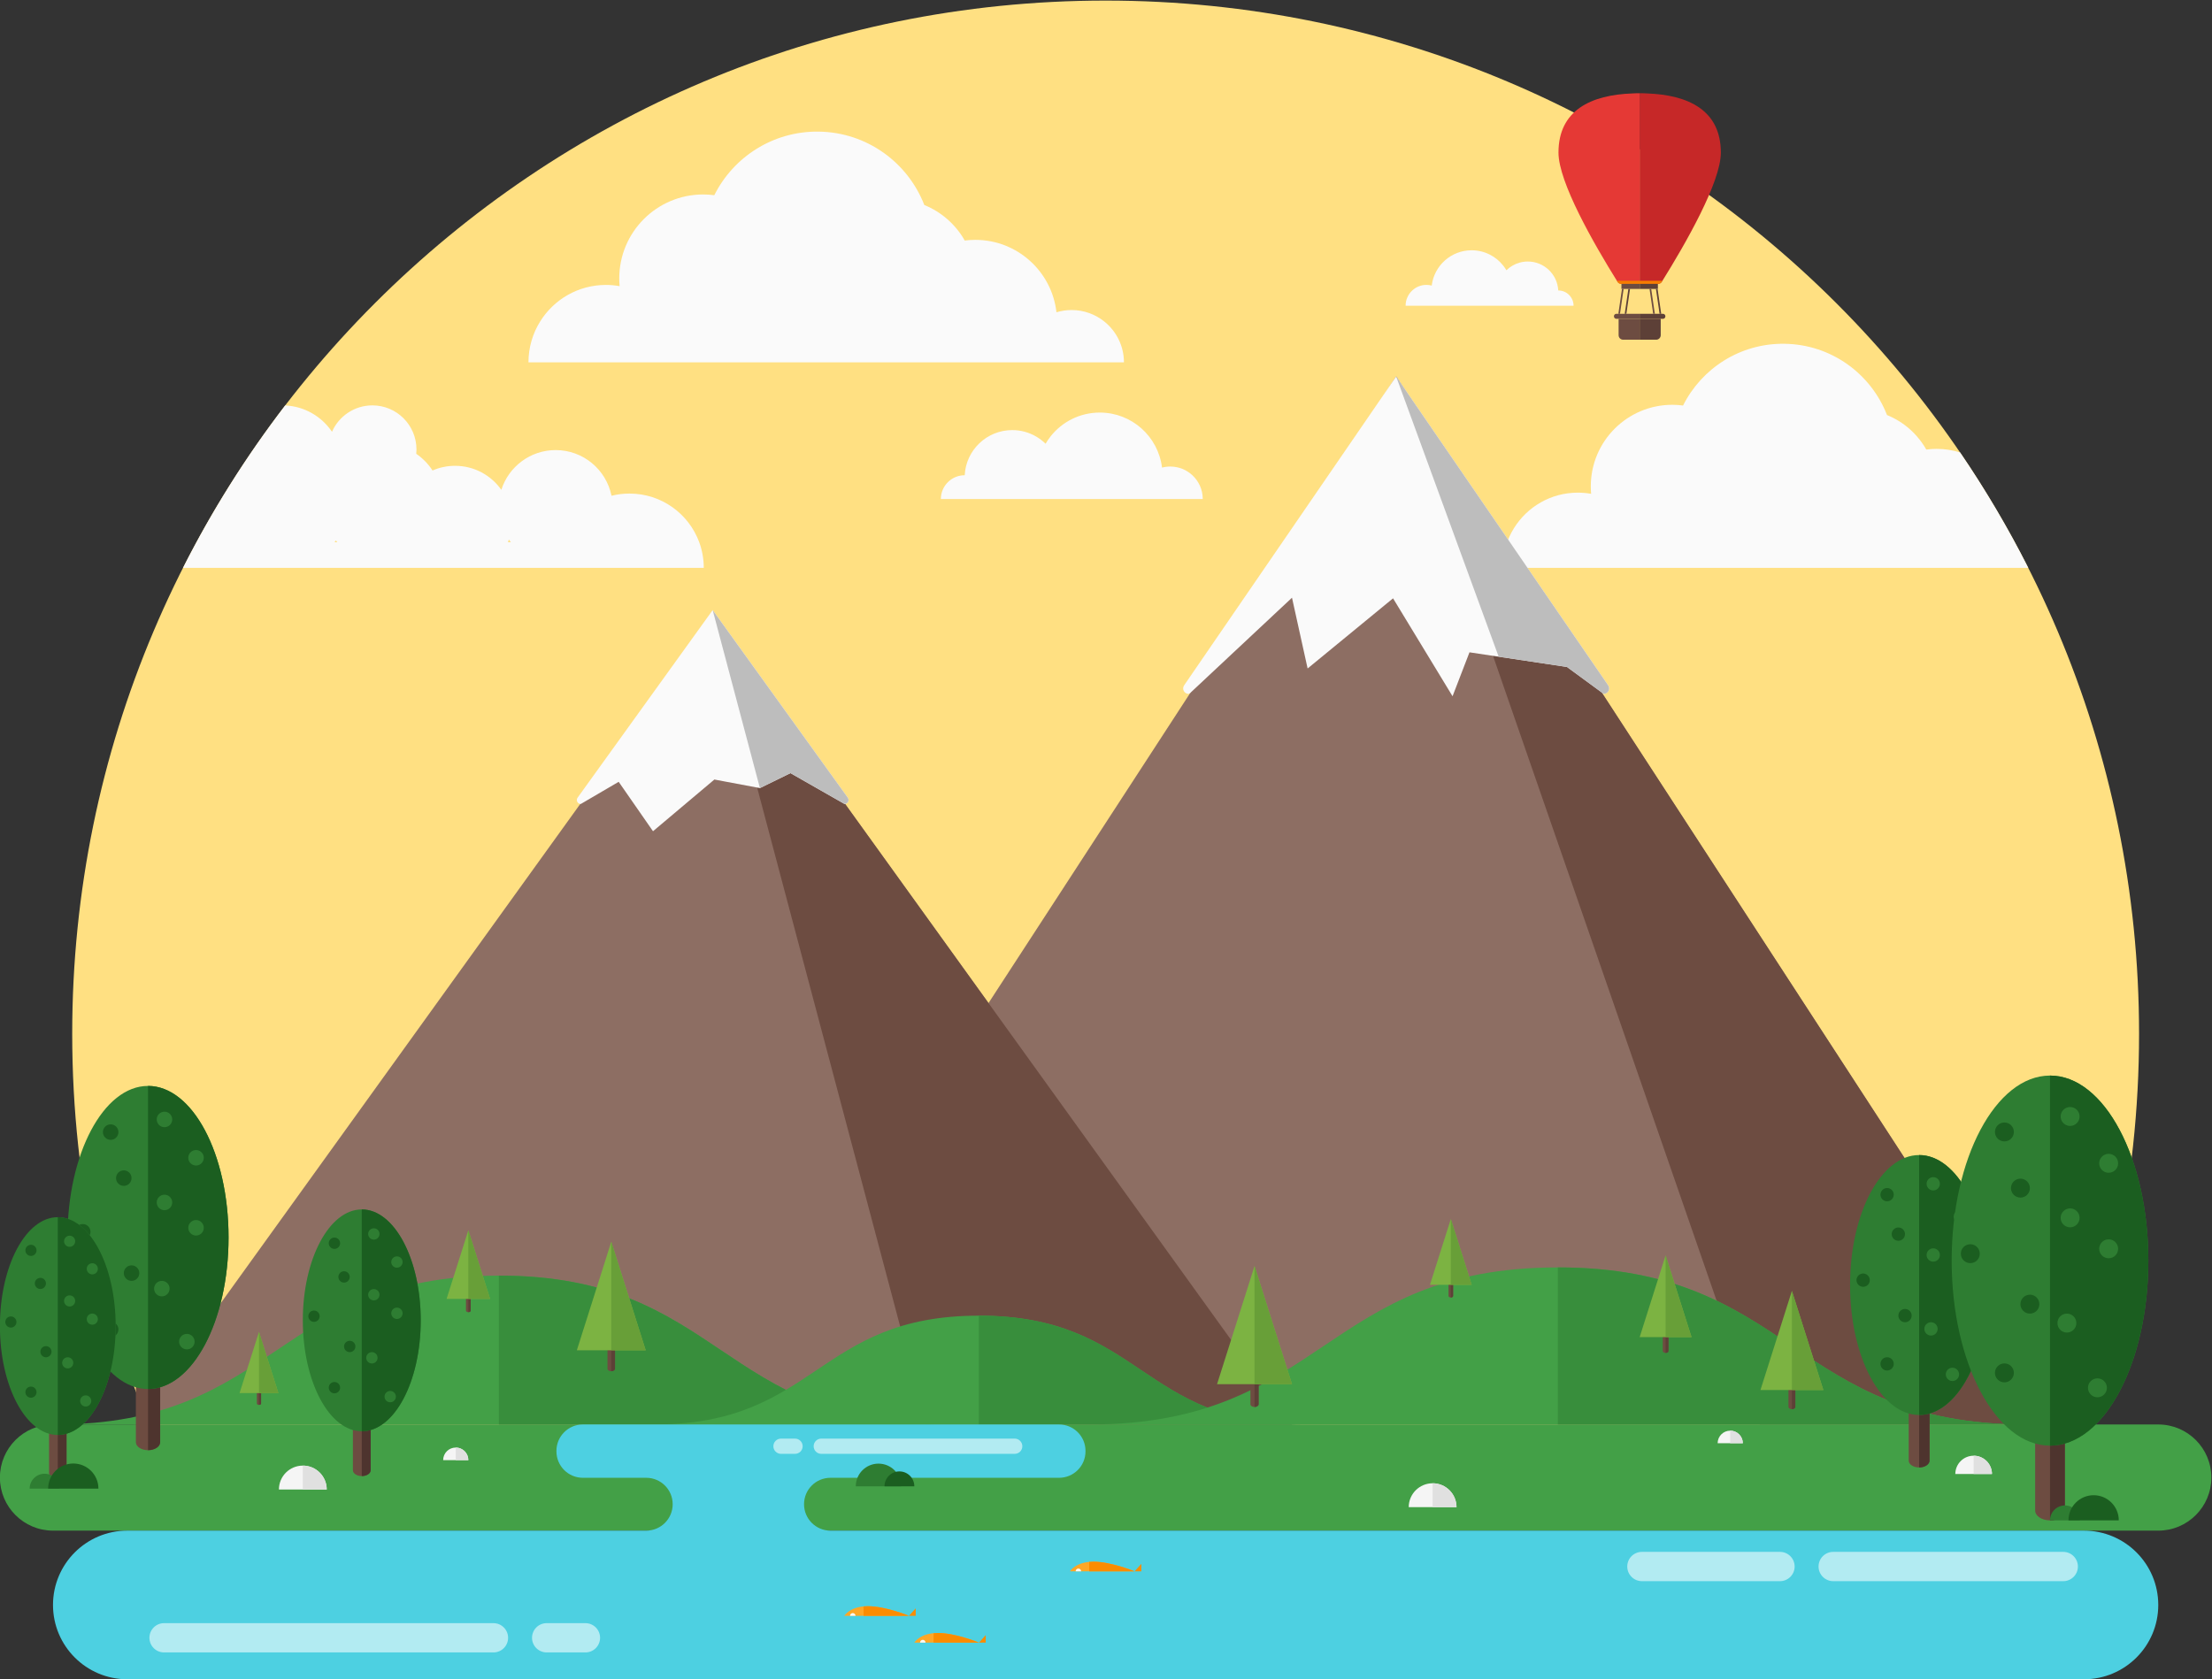 <?xml version="1.0" encoding="UTF-8" standalone="no"?>
<!-- Created with Inkscape (http://www.inkscape.org/) -->

<svg
   xmlns:dc="http://purl.org/dc/elements/1.1/"
   xmlns:cc="http://creativecommons.org/ns#"
   xmlns:rdf="http://www.w3.org/1999/02/22-rdf-syntax-ns#"
   xmlns:svg="http://www.w3.org/2000/svg"
   xmlns="http://www.w3.org/2000/svg"
   xmlns:sodipodi="http://sodipodi.sourceforge.net/DTD/sodipodi-0.dtd"
   xmlns:inkscape="http://www.inkscape.org/namespaces/inkscape"
   version="1.1"
   id="svg2"
   xml:space="preserve"
   width="805.333"
   height="611.451"
   viewBox="0 0 805.333 611.451"
   sodipodi:docname="elbrus.svg"
   inkscape:version="0.92.4 (f8dce91, 2019-08-02)"><rect x="0" y="0" width="805.333" height="611.451" fill="#333333" stroke="none"/><defs
     id="defs6"><clipPath
       clipPathUnits="userSpaceOnUse"
       id="clipPath20"><path
         d="M 0,800 H 800 V 0 H 0 Z"
         id="path18"
         inkscape:connector-curvature="0" /></clipPath><clipPath
       clipPathUnits="userSpaceOnUse"
       id="clipPath152"><path
         d="M 0,800 H 800 V 0 H 0 Z"
         id="path150"
         inkscape:connector-curvature="0" /></clipPath></defs><sodipodi:namedview
     pagecolor="#ffffff"
     bordercolor="#666666"
     borderopacity="1"
     objecttolerance="10"
     gridtolerance="10"
     guidetolerance="10"
     inkscape:pageopacity="0"
     inkscape:pageshadow="2"
     inkscape:window-width="1366"
     inkscape:window-height="712"
     id="namedview4"
     showgrid="false"
     fit-margin-top="0"
     fit-margin-left="0"
     fit-margin-right="0"
     fit-margin-bottom="0"
     inkscape:zoom="0.15644736"
     inkscape:cx="-346.23293"
     inkscape:cy="-35.225947"
     inkscape:window-x="0"
     inkscape:window-y="28"
     inkscape:window-maximized="1"
     inkscape:current-layer="g10" /><g
     id="g10"
     inkscape:groupmode="layer"
     inkscape:label="20928-NT0K62"
     transform="matrix(1.333,0,0,-1.333,-129.333,839.059)"><g
       id="g146"><g
         id="g148"
         clip-path="url(#clipPath152)"><g
           id="g154"
           transform="translate(656.391,231.039)"><path
             d="m 0,0 c 15.972,35.386 24.864,74.654 24.864,116 0,155.885 -126.37,282.255 -282.255,282.255 -155.885,0 -282.255,-126.37 -282.255,-282.255 0,-41.346 8.891,-80.614 24.864,-116 z"
             style="fill:#ffe082;fill-opacity:1;fill-rule:nonzero;stroke:none"
             id="path156"
             inkscape:connector-curvature="0" /></g><g
           id="g158"
           transform="translate(650.99,474.329)"><path
             d="m 0,0 h -143.56 c 0,3.97 1.13,7.69 3.09,10.83 3.62,5.83 10.07,9.71 17.44,9.71 1.24,0 2.46,-0.11 3.64,-0.32 -0.06,0.67 -0.09,1.36 -0.09,2.05 0,12.3 9.97,22.27 22.27,22.27 0.99,0 1.97,-0.07 2.93,-0.2 5.06,10.13 15.59,17.03 27.67,16.87 12.81,-0.16 23.67,-8.21 28.03,-19.47 4.55,-1.84 8.33,-5.19 10.73,-9.43 0.91,0.13 1.85,0.19 2.8,0.19 2.24,0 4.41,-0.34 6.44,-0.98 C -11.75,21.46 -5.53,10.93 0,0"
             style="fill:#fafafa;fill-opacity:1;fill-rule:nonzero;stroke:none"
             id="path160"
             inkscape:connector-curvature="0" /></g><g
           id="g162"
           transform="translate(480.928,545.934)"><path
             d="m 0,0 c 0,1.645 0.699,3.129 1.818,4.168 1.016,0.946 2.375,1.523 3.872,1.523 0.497,0 0.982,-0.065 1.443,-0.186 0.661,5.434 5.287,9.643 10.901,9.643 3.507,0 6.629,-1.641 8.64,-4.2 0.313,-0.399 0.597,-0.822 0.854,-1.263 0.496,0.487 1.051,0.913 1.656,1.263 1.231,0.719 2.658,1.129 4.184,1.129 4.459,0 8.104,-3.504 8.325,-7.909 h 0.01 c 2.302,0 4.168,-1.866 4.168,-4.168 z"
             style="fill:#fafafa;fill-opacity:1;fill-rule:nonzero;stroke:none"
             id="path164"
             inkscape:connector-curvature="0" /></g><g
           id="g166"
           transform="translate(425.523,493.127)"><path
             d="m 0,0 c 0,2.565 -1.09,4.879 -2.834,6.499 -1.585,1.475 -3.705,2.374 -6.039,2.374 -0.775,0 -1.53,-0.1 -2.25,-0.29 -1.03,8.474 -8.243,15.037 -16.997,15.037 -5.469,0 -10.338,-2.559 -13.472,-6.548 -0.488,-0.623 -0.932,-1.283 -1.332,-1.97 -0.773,0.759 -1.639,1.423 -2.582,1.97 -1.92,1.12 -4.144,1.759 -6.524,1.759 -6.954,0 -12.638,-5.463 -12.983,-12.332 h -0.015 c -3.589,0 -6.498,-2.91 -6.498,-6.499 z"
             style="fill:#fafafa;fill-opacity:1;fill-rule:nonzero;stroke:none"
             id="path168"
             inkscape:connector-curvature="0" /></g><g
           id="g170"
           transform="translate(235.75,481.329)"><path
             d="M 0,0 C 0.1,0.24 0.18,0.48 0.26,0.73 0.43,0.48 0.61,0.24 0.8,0 Z m -47.37,0 c 0.13,0.15 0.26,0.31 0.39,0.47 0.12,-0.16 0.25,-0.32 0.38,-0.47 z M 52.25,0 C 49.4,7.76 41.95,13.29 33.2,13.29 c -1.69,0 -3.34,-0.2 -4.91,-0.6 -1.43,7.12 -7.72,12.48 -15.25,12.48 -6.96,0 -12.85,-4.57 -14.84,-10.86 -1.39,1.98 -3.25,3.62 -5.4,4.77 -2.16,1.14 -4.62,1.79 -7.23,1.79 -2.19,0 -4.27,-0.45 -6.16,-1.28 -1.17,1.8 -2.68,3.35 -4.45,4.56 0.04,0.39 0.06,0.79 0.06,1.19 0,6.65 -5.39,12.04 -12.04,12.04 -4.93,0 -9.17,-2.97 -11.03,-7.21 -2.8,4.15 -7.46,6.95 -12.79,7.19 C -71.45,23.53 -80.81,8.68 -88.74,-7 H 53.49 c 0,2.46 -0.44,4.82 -1.24,7"
             style="fill:#fafafa;fill-opacity:1;fill-rule:nonzero;stroke:none"
             id="path172"
             inkscape:connector-curvature="0" /></g><g
           id="g174"
           transform="translate(241.361,530.461)"><path
             d="m 0,0 c 0,4.093 1.167,7.92 3.184,11.156 3.724,5.998 10.374,9.997 17.96,9.997 1.278,0 2.531,-0.112 3.75,-0.335 0.001,0 0.001,0 0.002,-0.001 -0.064,0.698 -0.101,1.403 -0.101,2.117 0,12.666 10.268,22.934 22.934,22.934 1.026,0 2.034,-0.075 3.024,-0.205 5.211,10.431 16.052,17.533 28.493,17.374 13.193,-0.168 24.374,-8.457 28.867,-20.049 4.686,-1.902 8.577,-5.349 11.045,-9.71 v 0 c 0.944,0.128 1.905,0.188 2.883,0.188 11.465,0 20.912,-8.649 22.165,-19.779 1.305,0.395 2.695,0.609 4.136,0.609 3.381,0 6.479,-1.175 8.933,-3.14 3.27,-2.618 5.364,-6.642 5.364,-11.156 z"
             style="fill:#fafafa;fill-opacity:1;fill-rule:nonzero;stroke:none"
             id="path176"
             inkscape:connector-curvature="0" /></g><g
           id="g178"
           transform="translate(546.793,603.93)"><path
             d="M 0,0 C -0.648,0.05 -1.296,0.05 -1.944,0.05 V -52.031 H 3.04 c 0.449,0 0.847,0.199 1.072,0.573 6.578,10.541 16.122,27.262 16.122,35.286 C 20.234,-4.585 11.363,-0.399 0,0"
             style="fill:#c62828;fill-opacity:1;fill-rule:nonzero;stroke:none"
             id="path180"
             inkscape:connector-curvature="0" /></g><g
           id="g182"
           transform="translate(542.917,603.93)"><path
             d="M 0,0 C 0.648,0.05 1.296,0.05 1.944,0.05 V -52.031 H -3.04 c -0.449,0 -0.847,0.199 -1.072,0.573 -6.578,10.541 -16.122,27.262 -16.122,35.286 0,11.587 8.871,15.773 20.234,16.172"
             style="fill:#e53935;fill-opacity:1;fill-rule:nonzero;stroke:none"
             id="path184"
             inkscape:connector-curvature="0" /></g><g
           id="g186"
           transform="translate(539.871,551.887)"><path
             d="m 0,0 h 9.957 c 0.438,0 0.843,0.223 1.074,0.594 0.056,0.09 0.114,0.183 0.17,0.273 H -1.244 C -1.187,0.777 -1.13,0.684 -1.074,0.594 -0.843,0.223 -0.437,0 0,0"
             style="fill:#f57c00;fill-opacity:1;fill-rule:nonzero;stroke:none"
             id="path188"
             inkscape:connector-curvature="0" /></g><path
           d="m 549.834,550.528 h -4.967 v 1.37 h 4.967 z"
           style="fill:#5d4037;fill-opacity:1;fill-rule:nonzero;stroke:none"
           id="path190"
           inkscape:connector-curvature="0" /><path
           d="m 544.867,550.528 h -4.99 v 1.37 h 4.99 z"
           style="fill:#6d4c41;fill-opacity:1;fill-rule:nonzero;stroke:none"
           id="path192"
           inkscape:connector-curvature="0" /><g
           id="g194"
           transform="translate(544.861,543.725)"><path
             d="m 0,0 v -1.371 h -6.379 c -0.349,0 -0.648,0.299 -0.648,0.648 v 0.075 c 0,0.374 0.299,0.648 0.648,0.648 z"
             style="fill:#6d4c41;fill-opacity:1;fill-rule:nonzero;stroke:none"
             id="path196"
             inkscape:connector-curvature="0" /></g><g
           id="g198"
           transform="translate(544.861,542.354)"><path
             d="m 0,0 v -5.707 h -4.518 c -0.684,0 -1.238,0.555 -1.238,1.239 V 0 Z"
             style="fill:#6d4c41;fill-opacity:1;fill-rule:nonzero;stroke:none"
             id="path200"
             inkscape:connector-curvature="0" /></g><g
           id="g202"
           transform="translate(544.85,543.725)"><path
             d="m 0,0 v -1.371 h 6.379 c 0.349,0 0.648,0.299 0.648,0.648 v 0.075 C 7.027,-0.274 6.728,0 6.379,0 Z"
             style="fill:#5d4037;fill-opacity:1;fill-rule:nonzero;stroke:none"
             id="path204"
             inkscape:connector-curvature="0" /></g><g
           id="g206"
           transform="translate(544.85,542.354)"><path
             d="m 0,0 v -5.707 h 4.518 c 0.684,0 1.238,0.555 1.238,1.239 V 0 Z"
             style="fill:#5d4037;fill-opacity:1;fill-rule:nonzero;stroke:none"
             id="path208"
             inkscape:connector-curvature="0" /></g><g
           id="g210"
           transform="translate(539.479,543.725)"><path
             d="M 0,0 H -0.447 L 0.549,6.803 H 0.996 Z"
             style="fill:#6d4c41;fill-opacity:1;fill-rule:nonzero;stroke:none"
             id="path212"
             inkscape:connector-curvature="0" /></g><g
           id="g214"
           transform="translate(541.224,543.725)"><path
             d="M 0,0 H -0.447 L 0.549,6.803 H 0.996 Z"
             style="fill:#5d4037;fill-opacity:1;fill-rule:nonzero;stroke:none"
             id="path216"
             inkscape:connector-curvature="0" /></g><g
           id="g218"
           transform="translate(550.297,543.725)"><path
             d="M 0,0 H 0.447 L -0.549,6.803 H -0.996 Z"
             style="fill:#5d4037;fill-opacity:1;fill-rule:nonzero;stroke:none"
             id="path220"
             inkscape:connector-curvature="0" /></g><g
           id="g222"
           transform="translate(548.553,543.725)"><path
             d="M 0,0 H 0.447 L -0.549,6.803 H -0.996 Z"
             style="fill:#6d4c41;fill-opacity:1;fill-rule:nonzero;stroke:none"
             id="path224"
             inkscape:connector-curvature="0" /></g><g
           id="g226"
           transform="translate(478.343,526.609)"><path
             d="M 0,0 -186.206,-286.296 H 186.206 Z"
             style="fill:#8d6e63;fill-opacity:1;fill-rule:nonzero;stroke:none"
             id="path228"
             inkscape:connector-curvature="0" /></g><g
           id="g230"
           transform="translate(664.549,240.312)"><path
             d="M 0,0 -186.206,286.296 -86.95,0 Z"
             style="fill:#6d4c41;fill-opacity:1;fill-rule:nonzero;stroke:none"
             id="path232"
             inkscape:connector-curvature="0" /></g><g
           id="g234"
           transform="translate(291.675,460.059)"><path
             d="M 0,0 -158.223,-219.747 H 158.224 Z"
             style="fill:#8d6e63;fill-opacity:1;fill-rule:nonzero;stroke:none"
             id="path236"
             inkscape:connector-curvature="0" /></g><g
           id="g238"
           transform="translate(449.898,240.312)"><path
             d="M 0,0 -158.224,219.747 -99.91,0 Z"
             style="fill:#6d4c41;fill-opacity:1;fill-rule:nonzero;stroke:none"
             id="path240"
             inkscape:connector-curvature="0" /></g><g
           id="g242"
           transform="translate(291.675,462.787)"><path
             d="m 0,0 -36.897,-51.243 c -0.517,-0.719 -0.004,-1.721 0.882,-1.721 l 10.34,6.052 9.375,-13.5 16.762,14.125 12.441,-2.336 8.339,4.086 14.774,-8.427 c 0.885,0 1.398,1.002 0.881,1.721 z"
             style="fill:#fafafa;fill-opacity:1;fill-rule:nonzero;stroke:none"
             id="path244"
             inkscape:connector-curvature="0" /></g><g
           id="g246"
           transform="translate(328.571,411.543)"><path
             d="M 0,0 -36.897,51.243 -23.994,2.62 -15.655,6.707 -0.881,-1.721 C 0.004,-1.721 0.517,-0.718 0,0"
             style="fill:#bdbdbd;fill-opacity:1;fill-rule:nonzero;stroke:none"
             id="path248"
             inkscape:connector-curvature="0" /></g><g
           id="g250"
           transform="translate(478.343,526.609)"><path
             d="m 0,0 -57.908,-84.382 c -0.677,-0.986 0.029,-2.327 1.225,-2.327 l 0.462,0.268 27.776,25.999 4.269,-19.333 23.333,19.166 16.25,-26.75 4.625,12 26.625,-4 10.026,-7.35 c 1.196,0 1.902,1.341 1.225,2.327 z"
             style="fill:#fafafa;fill-opacity:1;fill-rule:nonzero;stroke:none"
             id="path252"
             inkscape:connector-curvature="0" /></g><g
           id="g254"
           transform="translate(536.251,442.227)"><path
             d="M 0,0 -57.908,84.382 -29.903,7.825 -11.251,5.023 -1.226,-2.327 C -0.029,-2.327 0.677,-0.986 0,0"
             style="fill:#bdbdbd;fill-opacity:1;fill-rule:nonzero;stroke:none"
             id="path256"
             inkscape:connector-curvature="0" /></g><g
           id="g258"
           transform="translate(686.5,240.312)"><path
             d="m 0,0 h -575 c -8.008,0 -14.5,-6.492 -14.5,-14.5 0,-8.008 6.492,-14.5 14.5,-14.5 H 0 c 8.008,0 14.5,6.492 14.5,14.5 C 14.5,-6.492 8.008,0 0,0"
             style="fill:#43a047;fill-opacity:1;fill-rule:nonzero;stroke:none"
             id="path260"
             inkscape:connector-curvature="0" /></g><g
           id="g262"
           transform="translate(354.474,240.312)"><path
             d="M 0,0 C -60.599,0 -60.599,40.667 -121.198,40.667 -181.797,40.667 -181.797,0 -242.396,0 Z"
             style="fill:#43a047;fill-opacity:1;fill-rule:nonzero;stroke:none"
             id="path264"
             inkscape:connector-curvature="0" /></g><g
           id="g266"
           transform="translate(233.276,240.312)"><path
             d="M 0,0 H 121.198 C 60.6,0 60.6,40.667 0.001,40.667 H 0 Z"
             style="fill:#388e3c;fill-opacity:1;fill-rule:nonzero;stroke:none"
             id="path268"
             inkscape:connector-curvature="0" /></g><g
           id="g270"
           transform="translate(452.967,240.312)"><path
             d="M 0,0 C -44.297,0 -44.297,29.727 -88.593,29.727 -132.89,29.727 -132.89,0 -177.187,0 Z"
             style="fill:#43a047;fill-opacity:1;fill-rule:nonzero;stroke:none"
             id="path272"
             inkscape:connector-curvature="0" /></g><g
           id="g274"
           transform="translate(364.373,240.312)"><path
             d="M 0,0 H 88.594 C 44.297,0 44.297,29.727 0,29.727 v 0 z"
             style="fill:#388e3c;fill-opacity:1;fill-rule:nonzero;stroke:none"
             id="path276"
             inkscape:connector-curvature="0" /></g><g
           id="g278"
           transform="translate(650.368,240.312)"><path
             d="M 0,0 C -63.934,0 -63.934,42.905 -127.867,42.905 -191.802,42.905 -191.802,0 -255.736,0 Z"
             style="fill:#43a047;fill-opacity:1;fill-rule:nonzero;stroke:none"
             id="path280"
             inkscape:connector-curvature="0" /></g><g
           id="g282"
           transform="translate(522.5,240.312)"><path
             d="M 0,0 H 127.868 C 63.934,0 63.934,42.905 0.001,42.905 H 0 Z"
             style="fill:#388e3c;fill-opacity:1;fill-rule:nonzero;stroke:none"
             id="path284"
             inkscape:connector-curvature="0" /></g><g
           id="g286"
           transform="translate(193.406,253.351)"><path
             d="m 0,0 v -25.537 c 0,-0.884 1.087,-1.6 2.428,-1.6 1.342,0 2.429,0.716 2.429,1.6 L 4.857,0 Z"
             style="fill:#6d4c41;fill-opacity:1;fill-rule:nonzero;stroke:none"
             id="path288"
             inkscape:connector-curvature="0" /></g><g
           id="g290"
           transform="translate(198.263,253.351)"><path
             d="m 0,0 v -25.537 c 0,-0.884 -1.087,-1.6 -2.429,-1.6 V 0 Z"
             style="fill:#4e342e;fill-opacity:1;fill-rule:nonzero;stroke:none"
             id="path292"
             inkscape:connector-curvature="0" /></g><g
           id="g294"
           transform="translate(211.937,268.754)"><path
             d="m 0,0 c 0,-16.737 -7.209,-30.304 -16.102,-30.304 -8.893,0 -16.103,13.567 -16.103,30.304 0,16.737 7.21,30.304 16.103,30.304 C -7.209,30.304 0,16.737 0,0"
             style="fill:#2e7d32;fill-opacity:1;fill-rule:nonzero;stroke:none"
             id="path296"
             inkscape:connector-curvature="0" /></g><g
           id="g298"
           transform="translate(195.834,299.058)"><path
             d="m 0,0 v -60.609 c 8.893,0 16.102,13.568 16.102,30.305 C 16.102,-13.568 8.893,0 0,0"
             style="fill:#1b5e20;fill-opacity:1;fill-rule:nonzero;stroke:none"
             id="path300"
             inkscape:connector-curvature="0" /></g><g
           id="g302"
           transform="translate(189.918,250.368)"><path
             d="m 0,0 c 0,-0.856 -0.694,-1.55 -1.55,-1.55 -0.856,0 -1.55,0.694 -1.55,1.55 0,0.856 0.694,1.55 1.55,1.55 C -0.694,1.55 0,0.856 0,0"
             style="fill:#1b5e20;fill-opacity:1;fill-rule:nonzero;stroke:none"
             id="path304"
             inkscape:connector-curvature="0" /></g><g
           id="g306"
           transform="translate(194.092,261.624)"><path
             d="m 0,0 c 0,-0.856 -0.694,-1.55 -1.55,-1.55 -0.856,0 -1.55,0.694 -1.55,1.55 0,0.856 0.694,1.55 1.55,1.55 C -0.694,1.55 0,0.856 0,0"
             style="fill:#1b5e20;fill-opacity:1;fill-rule:nonzero;stroke:none"
             id="path308"
             inkscape:connector-curvature="0" /></g><g
           id="g310"
           transform="translate(184.334,269.887)"><path
             d="m 0,0 c 0,-0.856 -0.694,-1.55 -1.55,-1.55 -0.856,0 -1.551,0.694 -1.551,1.55 0,0.856 0.695,1.55 1.551,1.55 C -0.694,1.55 0,0.856 0,0"
             style="fill:#1b5e20;fill-opacity:1;fill-rule:nonzero;stroke:none"
             id="path312"
             inkscape:connector-curvature="0" /></g><g
           id="g314"
           transform="translate(192.541,280.622)"><path
             d="m 0,0 c 0,-0.856 -0.694,-1.55 -1.55,-1.55 -0.856,0 -1.55,0.694 -1.55,1.55 0,0.856 0.694,1.55 1.55,1.55 C -0.694,1.55 0,0.856 0,0"
             style="fill:#1b5e20;fill-opacity:1;fill-rule:nonzero;stroke:none"
             id="path316"
             inkscape:connector-curvature="0" /></g><g
           id="g318"
           transform="translate(200.676,292.357)"><path
             d="m 0,0 c 0,-0.856 -0.694,-1.55 -1.55,-1.55 -0.856,0 -1.55,0.694 -1.55,1.55 0,0.856 0.694,1.55 1.55,1.55 C -0.694,1.55 0,0.856 0,0"
             style="fill:#2e7d32;fill-opacity:1;fill-rule:nonzero;stroke:none"
             id="path320"
             inkscape:connector-curvature="0" /></g><g
           id="g322"
           transform="translate(206.986,284.689)"><path
             d="m 0,0 c 0,-0.856 -0.694,-1.55 -1.55,-1.55 -0.856,0 -1.55,0.694 -1.55,1.55 0,0.856 0.694,1.55 1.55,1.55 C -0.694,1.55 0,0.856 0,0"
             style="fill:#2e7d32;fill-opacity:1;fill-rule:nonzero;stroke:none"
             id="path324"
             inkscape:connector-curvature="0" /></g><g
           id="g326"
           transform="translate(200.676,275.755)"><path
             d="m 0,0 c 0,-0.856 -0.694,-1.55 -1.55,-1.55 -0.856,0 -1.55,0.694 -1.55,1.55 0,0.856 0.694,1.55 1.55,1.55 C -0.694,1.55 0,0.856 0,0"
             style="fill:#2e7d32;fill-opacity:1;fill-rule:nonzero;stroke:none"
             id="path328"
             inkscape:connector-curvature="0" /></g><g
           id="g330"
           transform="translate(206.986,270.687)"><path
             d="m 0,0 c 0,-0.856 -0.694,-1.55 -1.55,-1.55 -0.856,0 -1.55,0.694 -1.55,1.55 0,0.856 0.694,1.55 1.55,1.55 C -0.694,1.55 0,0.856 0,0"
             style="fill:#2e7d32;fill-opacity:1;fill-rule:nonzero;stroke:none"
             id="path332"
             inkscape:connector-curvature="0" /></g><g
           id="g334"
           transform="translate(200.149,258.523)"><path
             d="m 0,0 c 0,-0.856 -0.694,-1.55 -1.55,-1.55 -0.856,0 -1.55,0.694 -1.55,1.55 0,0.856 0.694,1.55 1.55,1.55 C -0.694,1.55 0,0.856 0,0"
             style="fill:#2e7d32;fill-opacity:1;fill-rule:nonzero;stroke:none"
             id="path336"
             inkscape:connector-curvature="0" /></g><g
           id="g338"
           transform="translate(205.15,247.922)"><path
             d="m 0,0 c 0,-0.856 -0.694,-1.55 -1.55,-1.55 -0.856,0 -1.55,0.694 -1.55,1.55 0,0.856 0.694,1.55 1.55,1.55 C -0.694,1.55 0,0.856 0,0"
             style="fill:#2e7d32;fill-opacity:1;fill-rule:nonzero;stroke:none"
             id="path340"
             inkscape:connector-curvature="0" /></g><g
           id="g342"
           transform="translate(189.918,289.823)"><path
             d="m 0,0 c 0,-0.856 -0.694,-1.55 -1.55,-1.55 -0.856,0 -1.55,0.694 -1.55,1.55 0,0.856 0.694,1.55 1.55,1.55 C -0.694,1.55 0,0.856 0,0"
             style="fill:#1b5e20;fill-opacity:1;fill-rule:nonzero;stroke:none"
             id="path344"
             inkscape:connector-curvature="0" /></g><g
           id="g346"
           transform="translate(134.134,270.359)"><path
             d="m 0,0 v -34.886 c 0,-1.207 1.485,-2.186 3.318,-2.186 1.832,0 3.317,0.979 3.317,2.186 V 0 Z"
             style="fill:#6d4c41;fill-opacity:1;fill-rule:nonzero;stroke:none"
             id="path348"
             inkscape:connector-curvature="0" /></g><g
           id="g350"
           transform="translate(140.769,270.359)"><path
             d="m 0,0 v -34.886 c 0,-1.207 -1.485,-2.186 -3.318,-2.186 V 0 Z"
             style="fill:#4e342e;fill-opacity:1;fill-rule:nonzero;stroke:none"
             id="path352"
             inkscape:connector-curvature="0" /></g><g
           id="g354"
           transform="translate(159.448,291.4)"><path
             d="m 0,0 c 0,-22.864 -9.848,-41.398 -21.997,-41.398 -12.149,0 -21.997,18.534 -21.997,41.398 0,22.864 9.848,41.398 21.997,41.398 C -9.848,41.398 0,22.864 0,0"
             style="fill:#2e7d32;fill-opacity:1;fill-rule:nonzero;stroke:none"
             id="path356"
             inkscape:connector-curvature="0" /></g><g
           id="g358"
           transform="translate(137.451,332.798)"><path
             d="m 0,0 v -82.797 c 12.149,0 21.997,18.535 21.997,41.399 C 21.997,-18.535 12.149,0 0,0"
             style="fill:#1b5e20;fill-opacity:1;fill-rule:nonzero;stroke:none"
             id="path360"
             inkscape:connector-curvature="0" /></g><g
           id="g362"
           transform="translate(129.369,266.283)"><path
             d="m 0,0 c 0,-1.17 -0.948,-2.118 -2.118,-2.118 -1.169,0 -2.118,0.948 -2.118,2.118 0,1.17 0.949,2.118 2.118,2.118 C -0.948,2.118 0,1.17 0,0"
             style="fill:#1b5e20;fill-opacity:1;fill-rule:nonzero;stroke:none"
             id="path364"
             inkscape:connector-curvature="0" /></g><g
           id="g366"
           transform="translate(135.07,281.66)"><path
             d="m 0,0 c 0,-1.17 -0.948,-2.118 -2.118,-2.118 -1.169,0 -2.118,0.948 -2.118,2.118 0,1.17 0.949,2.118 2.118,2.118 C -0.948,2.118 0,1.17 0,0"
             style="fill:#1b5e20;fill-opacity:1;fill-rule:nonzero;stroke:none"
             id="path368"
             inkscape:connector-curvature="0" /></g><g
           id="g370"
           transform="translate(121.741,292.948)"><path
             d="m 0,0 c 0,-1.17 -0.948,-2.118 -2.118,-2.118 -1.169,0 -2.118,0.948 -2.118,2.118 0,1.17 0.949,2.118 2.118,2.118 C -0.948,2.118 0,1.17 0,0"
             style="fill:#1b5e20;fill-opacity:1;fill-rule:nonzero;stroke:none"
             id="path372"
             inkscape:connector-curvature="0" /></g><g
           id="g374"
           transform="translate(132.952,307.613)"><path
             d="m 0,0 c 0,-1.17 -0.948,-2.118 -2.118,-2.118 -1.169,0 -2.117,0.948 -2.117,2.118 0,1.17 0.948,2.118 2.117,2.118 C -0.948,2.118 0,1.17 0,0"
             style="fill:#1b5e20;fill-opacity:1;fill-rule:nonzero;stroke:none"
             id="path376"
             inkscape:connector-curvature="0" /></g><g
           id="g378"
           transform="translate(144.065,323.644)"><path
             d="m 0,0 c 0,-1.17 -0.948,-2.118 -2.118,-2.118 -1.169,0 -2.118,0.948 -2.118,2.118 0,1.17 0.949,2.118 2.118,2.118 C -0.948,2.118 0,1.17 0,0"
             style="fill:#2e7d32;fill-opacity:1;fill-rule:nonzero;stroke:none"
             id="path380"
             inkscape:connector-curvature="0" /></g><g
           id="g382"
           transform="translate(152.685,313.169)"><path
             d="m 0,0 c 0,-1.17 -0.948,-2.118 -2.118,-2.118 -1.169,0 -2.118,0.948 -2.118,2.118 0,1.17 0.949,2.118 2.118,2.118 C -0.948,2.118 0,1.17 0,0"
             style="fill:#2e7d32;fill-opacity:1;fill-rule:nonzero;stroke:none"
             id="path384"
             inkscape:connector-curvature="0" /></g><g
           id="g386"
           transform="translate(144.065,300.964)"><path
             d="m 0,0 c 0,-1.17 -0.948,-2.118 -2.118,-2.118 -1.169,0 -2.118,0.948 -2.118,2.118 0,1.17 0.949,2.118 2.118,2.118 C -0.948,2.118 0,1.17 0,0"
             style="fill:#2e7d32;fill-opacity:1;fill-rule:nonzero;stroke:none"
             id="path388"
             inkscape:connector-curvature="0" /></g><g
           id="g390"
           transform="translate(152.685,294.041)"><path
             d="m 0,0 c 0,-1.17 -0.948,-2.118 -2.118,-2.118 -1.169,0 -2.118,0.948 -2.118,2.118 0,1.169 0.949,2.118 2.118,2.118 C -0.948,2.118 0,1.169 0,0"
             style="fill:#2e7d32;fill-opacity:1;fill-rule:nonzero;stroke:none"
             id="path392"
             inkscape:connector-curvature="0" /></g><g
           id="g394"
           transform="translate(143.345,277.424)"><path
             d="m 0,0 c 0,-1.17 -0.948,-2.118 -2.118,-2.118 -1.169,0 -2.117,0.948 -2.117,2.118 0,1.17 0.948,2.118 2.117,2.118 C -0.948,2.118 0,1.17 0,0"
             style="fill:#2e7d32;fill-opacity:1;fill-rule:nonzero;stroke:none"
             id="path396"
             inkscape:connector-curvature="0" /></g><g
           id="g398"
           transform="translate(150.177,262.942)"><path
             d="m 0,0 c 0,-1.17 -0.948,-2.118 -2.118,-2.118 -1.169,0 -2.117,0.948 -2.117,2.118 0,1.17 0.948,2.118 2.117,2.118 C -0.948,2.118 0,1.17 0,0"
             style="fill:#2e7d32;fill-opacity:1;fill-rule:nonzero;stroke:none"
             id="path400"
             inkscape:connector-curvature="0" /></g><g
           id="g402"
           transform="translate(129.369,320.183)"><path
             d="m 0,0 c 0,-1.17 -0.948,-2.118 -2.118,-2.118 -1.169,0 -2.118,0.948 -2.118,2.118 0,1.17 0.949,2.118 2.118,2.118 C -0.948,2.118 0,1.17 0,0"
             style="fill:#1b5e20;fill-opacity:1;fill-rule:nonzero;stroke:none"
             id="path404"
             inkscape:connector-curvature="0" /></g><g
           id="g406"
           transform="translate(618.34,260.363)"><path
             d="m 0,0 v -29.92 c 0,-1.035 1.274,-1.875 2.845,-1.875 1.572,0 2.846,0.84 2.846,1.875 V 0 Z"
             style="fill:#6d4c41;fill-opacity:1;fill-rule:nonzero;stroke:none"
             id="path408"
             inkscape:connector-curvature="0" /></g><g
           id="g410"
           transform="translate(624.031,260.363)"><path
             d="m 0,0 v -29.92 c 0,-1.035 -1.274,-1.875 -2.845,-1.875 V 0 Z"
             style="fill:#4e342e;fill-opacity:1;fill-rule:nonzero;stroke:none"
             id="path412"
             inkscape:connector-curvature="0" /></g><g
           id="g414"
           transform="translate(640.052,278.408)"><path
             d="m 0,0 c 0,-19.609 -8.447,-35.505 -18.866,-35.505 -10.419,0 -18.866,15.896 -18.866,35.505 0,19.609 8.447,35.505 18.866,35.505 C -8.447,35.505 0,19.609 0,0"
             style="fill:#2e7d32;fill-opacity:1;fill-rule:nonzero;stroke:none"
             id="path416"
             inkscape:connector-curvature="0" /></g><g
           id="g418"
           transform="translate(621.186,313.914)"><path
             d="m 0,0 v -71.011 c 10.419,0 18.866,15.897 18.866,35.506 C 18.866,-15.896 10.419,0 0,0"
             style="fill:#1b5e20;fill-opacity:1;fill-rule:nonzero;stroke:none"
             id="path420"
             inkscape:connector-curvature="0" /></g><g
           id="g422"
           transform="translate(614.254,256.867)"><path
             d="m 0,0 c 0,-1.003 -0.813,-1.816 -1.816,-1.816 -1.003,0 -1.817,0.813 -1.817,1.816 0,1.003 0.814,1.816 1.817,1.816 C -0.813,1.816 0,1.003 0,0"
             style="fill:#1b5e20;fill-opacity:1;fill-rule:nonzero;stroke:none"
             id="path424"
             inkscape:connector-curvature="0" /></g><g
           id="g426"
           transform="translate(619.144,270.055)"><path
             d="m 0,0 c 0,-1.003 -0.813,-1.816 -1.816,-1.816 -1.003,0 -1.816,0.813 -1.816,1.816 0,1.003 0.813,1.816 1.816,1.816 C -0.813,1.816 0,1.003 0,0"
             style="fill:#1b5e20;fill-opacity:1;fill-rule:nonzero;stroke:none"
             id="path428"
             inkscape:connector-curvature="0" /></g><g
           id="g430"
           transform="translate(607.712,279.736)"><path
             d="m 0,0 c 0,-1.003 -0.813,-1.816 -1.816,-1.816 -1.003,0 -1.817,0.813 -1.817,1.816 0,1.003 0.814,1.816 1.817,1.816 C -0.813,1.816 0,1.003 0,0"
             style="fill:#1b5e20;fill-opacity:1;fill-rule:nonzero;stroke:none"
             id="path432"
             inkscape:connector-curvature="0" /></g><g
           id="g434"
           transform="translate(617.327,292.313)"><path
             d="m 0,0 c 0,-1.003 -0.813,-1.816 -1.816,-1.816 -1.003,0 -1.817,0.813 -1.817,1.816 0,1.003 0.814,1.816 1.817,1.816 C -0.813,1.816 0,1.003 0,0"
             style="fill:#1b5e20;fill-opacity:1;fill-rule:nonzero;stroke:none"
             id="path436"
             inkscape:connector-curvature="0" /></g><g
           id="g438"
           transform="translate(626.858,306.063)"><path
             d="m 0,0 c 0,-1.003 -0.813,-1.816 -1.816,-1.816 -1.003,0 -1.817,0.813 -1.817,1.816 0,1.003 0.814,1.816 1.817,1.816 C -0.813,1.816 0,1.003 0,0"
             style="fill:#2e7d32;fill-opacity:1;fill-rule:nonzero;stroke:none"
             id="path440"
             inkscape:connector-curvature="0" /></g><g
           id="g442"
           transform="translate(634.251,297.079)"><path
             d="m 0,0 c 0,-1.003 -0.813,-1.816 -1.816,-1.816 -1.003,0 -1.817,0.813 -1.817,1.816 0,1.003 0.814,1.816 1.817,1.816 C -0.813,1.816 0,1.003 0,0"
             style="fill:#2e7d32;fill-opacity:1;fill-rule:nonzero;stroke:none"
             id="path444"
             inkscape:connector-curvature="0" /></g><g
           id="g446"
           transform="translate(626.858,286.611)"><path
             d="m 0,0 c 0,-1.003 -0.813,-1.816 -1.816,-1.816 -1.003,0 -1.817,0.813 -1.817,1.816 0,1.003 0.814,1.816 1.817,1.816 C -0.813,1.816 0,1.003 0,0"
             style="fill:#2e7d32;fill-opacity:1;fill-rule:nonzero;stroke:none"
             id="path448"
             inkscape:connector-curvature="0" /></g><g
           id="g450"
           transform="translate(634.251,280.674)"><path
             d="m 0,0 c 0,-1.003 -0.813,-1.816 -1.816,-1.816 -1.003,0 -1.817,0.813 -1.817,1.816 0,1.003 0.814,1.816 1.817,1.816 C -0.813,1.816 0,1.003 0,0"
             style="fill:#2e7d32;fill-opacity:1;fill-rule:nonzero;stroke:none"
             id="path452"
             inkscape:connector-curvature="0" /></g><g
           id="g454"
           transform="translate(626.241,266.422)"><path
             d="m 0,0 c 0,-1.003 -0.813,-1.816 -1.816,-1.816 -1.003,0 -1.817,0.813 -1.817,1.816 0,1.003 0.814,1.816 1.817,1.816 C -0.813,1.816 0,1.003 0,0"
             style="fill:#2e7d32;fill-opacity:1;fill-rule:nonzero;stroke:none"
             id="path456"
             inkscape:connector-curvature="0" /></g><g
           id="g458"
           transform="translate(632.1,254.001)"><path
             d="m 0,0 c 0,-1.003 -0.813,-1.816 -1.816,-1.816 -1.003,0 -1.817,0.813 -1.817,1.816 0,1.003 0.814,1.816 1.817,1.816 C -0.813,1.816 0,1.003 0,0"
             style="fill:#2e7d32;fill-opacity:1;fill-rule:nonzero;stroke:none"
             id="path460"
             inkscape:connector-curvature="0" /></g><g
           id="g462"
           transform="translate(614.254,303.094)"><path
             d="m 0,0 c 0,-1.003 -0.813,-1.816 -1.816,-1.816 -1.003,0 -1.817,0.813 -1.817,1.816 0,1.003 0.814,1.816 1.817,1.816 C -0.813,1.816 0,1.003 0,0"
             style="fill:#1b5e20;fill-opacity:1;fill-rule:nonzero;stroke:none"
             id="path464"
             inkscape:connector-curvature="0" /></g><g
           id="g466"
           transform="translate(110.424,252.072)"><path
             d="m 0,0 v -25.07 c 0,-0.867 1.067,-1.571 2.384,-1.571 1.317,0 2.384,0.704 2.384,1.571 V 0 Z"
             style="fill:#6d4c41;fill-opacity:1;fill-rule:nonzero;stroke:none"
             id="path468"
             inkscape:connector-curvature="0" /></g><g
           id="g470"
           transform="translate(115.192,252.072)"><path
             d="m 0,0 v -25.07 c 0,-0.867 -1.067,-1.571 -2.384,-1.571 V 0 Z"
             style="fill:#4e342e;fill-opacity:1;fill-rule:nonzero;stroke:none"
             id="path472"
             inkscape:connector-curvature="0" /></g><g
           id="g474"
           transform="translate(128.615,267.192)"><path
             d="m 0,0 c 0,-16.43 -7.077,-29.75 -15.808,-29.75 -8.73,0 -15.807,13.32 -15.807,29.75 0,16.43 7.077,29.75 15.807,29.75 C -7.077,29.75 0,16.43 0,0"
             style="fill:#2e7d32;fill-opacity:1;fill-rule:nonzero;stroke:none"
             id="path476"
             inkscape:connector-curvature="0" /></g><g
           id="g478"
           transform="translate(112.808,296.942)"><path
             d="m 0,0 v -59.5 c 8.73,0 15.808,13.32 15.808,29.75 C 15.808,-13.32 8.73,0 0,0"
             style="fill:#1b5e20;fill-opacity:1;fill-rule:nonzero;stroke:none"
             id="path480"
             inkscape:connector-curvature="0" /></g><g
           id="g482"
           transform="translate(107,249.143)"><path
             d="m 0,0 c 0,-0.84 -0.681,-1.522 -1.522,-1.522 -0.84,0 -1.522,0.682 -1.522,1.522 0,0.84 0.682,1.522 1.522,1.522 C -0.681,1.522 0,0.84 0,0"
             style="fill:#1b5e20;fill-opacity:1;fill-rule:nonzero;stroke:none"
             id="path484"
             inkscape:connector-curvature="0" /></g><g
           id="g486"
           transform="translate(111.097,260.193)"><path
             d="m 0,0 c 0,-0.84 -0.681,-1.522 -1.522,-1.522 -0.84,0 -1.522,0.682 -1.522,1.522 0,0.841 0.682,1.522 1.522,1.522 C -0.681,1.522 0,0.841 0,0"
             style="fill:#1b5e20;fill-opacity:1;fill-rule:nonzero;stroke:none"
             id="path488"
             inkscape:connector-curvature="0" /></g><g
           id="g490"
           transform="translate(101.518,268.305)"><path
             d="m 0,0 c 0,-0.841 -0.681,-1.522 -1.522,-1.522 -0.84,0 -1.522,0.681 -1.522,1.522 0,0.84 0.682,1.522 1.522,1.522 C -0.681,1.522 0,0.84 0,0"
             style="fill:#1b5e20;fill-opacity:1;fill-rule:nonzero;stroke:none"
             id="path492"
             inkscape:connector-curvature="0" /></g><g
           id="g494"
           transform="translate(109.575,278.844)"><path
             d="m 0,0 c 0,-0.84 -0.681,-1.522 -1.522,-1.522 -0.84,0 -1.522,0.682 -1.522,1.522 0,0.841 0.682,1.522 1.522,1.522 C -0.681,1.522 0,0.841 0,0"
             style="fill:#1b5e20;fill-opacity:1;fill-rule:nonzero;stroke:none"
             id="path496"
             inkscape:connector-curvature="0" /></g><g
           id="g498"
           transform="translate(117.561,290.364)"><path
             d="m 0,0 c 0,-0.841 -0.681,-1.522 -1.522,-1.522 -0.84,0 -1.522,0.681 -1.522,1.522 0,0.84 0.682,1.522 1.522,1.522 C -0.681,1.522 0,0.84 0,0"
             style="fill:#2e7d32;fill-opacity:1;fill-rule:nonzero;stroke:none"
             id="path500"
             inkscape:connector-curvature="0" /></g><g
           id="g502"
           transform="translate(123.755,282.837)"><path
             d="m 0,0 c 0,-0.84 -0.681,-1.522 -1.522,-1.522 -0.84,0 -1.522,0.682 -1.522,1.522 0,0.841 0.682,1.522 1.522,1.522 C -0.681,1.522 0,0.841 0,0"
             style="fill:#2e7d32;fill-opacity:1;fill-rule:nonzero;stroke:none"
             id="path504"
             inkscape:connector-curvature="0" /></g><g
           id="g506"
           transform="translate(117.561,274.065)"><path
             d="m 0,0 c 0,-0.84 -0.681,-1.522 -1.522,-1.522 -0.84,0 -1.522,0.682 -1.522,1.522 0,0.841 0.682,1.522 1.522,1.522 C -0.681,1.522 0,0.841 0,0"
             style="fill:#2e7d32;fill-opacity:1;fill-rule:nonzero;stroke:none"
             id="path508"
             inkscape:connector-curvature="0" /></g><g
           id="g510"
           transform="translate(123.755,269.091)"><path
             d="m 0,0 c 0,-0.84 -0.681,-1.522 -1.522,-1.522 -0.84,0 -1.522,0.682 -1.522,1.522 0,0.841 0.682,1.522 1.522,1.522 C -0.681,1.522 0,0.841 0,0"
             style="fill:#2e7d32;fill-opacity:1;fill-rule:nonzero;stroke:none"
             id="path512"
             inkscape:connector-curvature="0" /></g><g
           id="g514"
           transform="translate(117.043,257.149)"><path
             d="m 0,0 c 0,-0.84 -0.681,-1.522 -1.522,-1.522 -0.84,0 -1.522,0.682 -1.522,1.522 0,0.841 0.682,1.522 1.522,1.522 C -0.681,1.522 0,0.841 0,0"
             style="fill:#2e7d32;fill-opacity:1;fill-rule:nonzero;stroke:none"
             id="path516"
             inkscape:connector-curvature="0" /></g><g
           id="g518"
           transform="translate(121.953,246.742)"><path
             d="m 0,0 c 0,-0.84 -0.681,-1.522 -1.522,-1.522 -0.84,0 -1.522,0.682 -1.522,1.522 0,0.84 0.682,1.522 1.522,1.522 C -0.681,1.522 0,0.84 0,0"
             style="fill:#2e7d32;fill-opacity:1;fill-rule:nonzero;stroke:none"
             id="path520"
             inkscape:connector-curvature="0" /></g><g
           id="g522"
           transform="translate(107,287.877)"><path
             d="m 0,0 c 0,-0.841 -0.681,-1.522 -1.522,-1.522 -0.84,0 -1.522,0.681 -1.522,1.522 0,0.84 0.682,1.522 1.522,1.522 C -0.681,1.522 0,0.84 0,0"
             style="fill:#1b5e20;fill-opacity:1;fill-rule:nonzero;stroke:none"
             id="path524"
             inkscape:connector-curvature="0" /></g><g
           id="g526"
           transform="translate(666.197,211.312)"><path
             d="m 0,0 h -342.354 c -3.986,0 -7.217,3.231 -7.217,7.217 0,3.986 3.231,7.218 7.217,7.218 h 62.44 c 3.986,0 7.217,3.231 7.217,7.217 v 0.131 c 0,3.986 -3.231,7.217 -7.217,7.217 h -130.065 c -3.986,0 -7.218,-3.231 -7.218,-7.217 v -0.131 c 0,-3.986 3.232,-7.217 7.218,-7.217 h 17.315 c 3.986,0 7.217,-3.232 7.217,-7.218 0,-3.986 -3.231,-7.217 -7.217,-7.217 h -141.729 c -11.214,0 -20.304,-9.09 -20.304,-20.303 0,-11.214 9.09,-20.304 20.304,-20.304 H 0 c 11.213,0 20.303,9.09 20.303,20.304 C 20.303,-9.09 11.213,0 0,0"
             style="fill:#4dd0e1;fill-opacity:1;fill-rule:nonzero;stroke:none"
             id="path528"
             inkscape:connector-curvature="0" /></g><g
           id="g530"
           transform="translate(374.17,236.449)"><path
             d="m 0,0 h -52.84 c -1.149,0 -2.08,-0.931 -2.08,-2.08 0,-1.149 0.931,-2.08 2.08,-2.08 H 0 c 1.149,0 2.08,0.931 2.08,2.08 C 2.08,-0.931 1.149,0 0,0"
             style="fill:#b2ebf2;fill-opacity:1;fill-rule:nonzero;stroke:none"
             id="path532"
             inkscape:connector-curvature="0" /></g><g
           id="g534"
           transform="translate(314.17,236.449)"><path
             d="m 0,0 h -3.84 c -1.149,0 -2.08,-0.931 -2.08,-2.08 0,-1.149 0.931,-2.08 2.08,-2.08 H 0 c 1.149,0 2.08,0.931 2.08,2.08 C 2.08,-0.931 1.149,0 0,0"
             style="fill:#b2ebf2;fill-opacity:1;fill-rule:nonzero;stroke:none"
             id="path536"
             inkscape:connector-curvature="0" /></g><g
           id="g538"
           transform="translate(231.8,186.039)"><path
             d="m 0,0 h -89.964 c -2.209,0 -4,-1.791 -4,-4 0,-2.209 1.791,-4 4,-4 H 0 c 2.209,0 4,1.791 4,4 0,2.209 -1.791,4 -4,4"
             style="fill:#b2ebf2;fill-opacity:1;fill-rule:nonzero;stroke:none"
             id="path540"
             inkscape:connector-curvature="0" /></g><g
           id="g542"
           transform="translate(256.919,186.039)"><path
             d="m 0,0 h -10.586 c -2.209,0 -4,-1.791 -4,-4 0,-2.209 1.791,-4 4,-4 H 0 c 2.209,0 4,1.791 4,4 0,2.209 -1.791,4 -4,4"
             style="fill:#b2ebf2;fill-opacity:1;fill-rule:nonzero;stroke:none"
             id="path544"
             inkscape:connector-curvature="0" /></g><g
           id="g546"
           transform="translate(583.181,205.509)"><path
             d="m 0,0 h -37.715 c -2.21,0 -4,-1.791 -4,-4 0,-2.209 1.79,-4 4,-4 H 0 c 2.209,0 4,1.791 4,4 0,2.209 -1.791,4 -4,4"
             style="fill:#b2ebf2;fill-opacity:1;fill-rule:nonzero;stroke:none"
             id="path548"
             inkscape:connector-curvature="0" /></g><g
           id="g550"
           transform="translate(660.549,205.509)"><path
             d="m 0,0 h -62.834 c -2.209,0 -4,-1.791 -4,-4 0,-2.209 1.791,-4 4,-4 H 0 c 2.209,0 4,1.791 4,4 0,2.209 -1.791,4 -4,4"
             style="fill:#b2ebf2;fill-opacity:1;fill-rule:nonzero;stroke:none"
             id="path552"
             inkscape:connector-curvature="0" /></g><g
           id="g554"
           transform="translate(109.198,226.853)"><path
             d="M 0,0 C -2.25,0 -4.074,-1.824 -4.074,-4.074 H 4.074 C 4.074,-1.824 2.25,0 0,0"
             style="fill:#2e7d32;fill-opacity:1;fill-rule:nonzero;stroke:none"
             id="path556"
             inkscape:connector-curvature="0" /></g><g
           id="g558"
           transform="translate(117.039,229.649)"><path
             d="M 0,0 C -3.795,0 -6.871,-3.076 -6.871,-6.871 H 6.871 C 6.871,-3.076 3.795,0 0,0"
             style="fill:#1b5e20;fill-opacity:1;fill-rule:nonzero;stroke:none"
             id="path560"
             inkscape:connector-curvature="0" /></g><g
           id="g562"
           transform="translate(336.959,229.617)"><path
             d="M 0,0 C -3.423,0 -6.199,-2.775 -6.199,-6.199 H 6.199 C 6.199,-2.775 3.424,0 0,0"
             style="fill:#2e7d32;fill-opacity:1;fill-rule:nonzero;stroke:none"
             id="path564"
             inkscape:connector-curvature="0" /></g><g
           id="g566"
           transform="translate(342.675,227.492)"><path
             d="M 0,0 C -2.25,0 -4.074,-1.824 -4.074,-4.074 H 4.074 C 4.074,-1.824 2.25,0 0,0"
             style="fill:#1b5e20;fill-opacity:1;fill-rule:nonzero;stroke:none"
             id="path568"
             inkscape:connector-curvature="0" /></g><g
           id="g570"
           transform="translate(652.88,259.385)"><path
             d="m 0,0 v -42.598 c 0,-1.475 1.814,-2.67 4.051,-2.67 2.237,0 4.051,1.195 4.051,2.67 V 0 Z"
             style="fill:#6d4c41;fill-opacity:1;fill-rule:nonzero;stroke:none"
             id="path572"
             inkscape:connector-curvature="0" /></g><g
           id="g574"
           transform="translate(660.983,259.385)"><path
             d="m 0,0 v -42.598 c 0,-1.475 -1.814,-2.67 -4.051,-2.67 V 0 Z"
             style="fill:#4e342e;fill-opacity:1;fill-rule:nonzero;stroke:none"
             id="path576"
             inkscape:connector-curvature="0" /></g><g
           id="g578"
           transform="translate(683.792,285.077)"><path
             d="m 0,0 c 0,-27.918 -12.026,-50.551 -26.86,-50.551 -14.835,0 -26.861,22.633 -26.861,50.551 0,27.918 12.026,50.551 26.861,50.551 C -12.026,50.551 0,27.918 0,0"
             style="fill:#2e7d32;fill-opacity:1;fill-rule:nonzero;stroke:none"
             id="path580"
             inkscape:connector-curvature="0" /></g><g
           id="g582"
           transform="translate(656.932,335.628)"><path
             d="m 0,0 v -101.102 c 14.835,0 26.86,22.633 26.86,50.551 C 26.86,-22.632 14.835,0 0,0"
             style="fill:#1b5e20;fill-opacity:1;fill-rule:nonzero;stroke:none"
             id="path584"
             inkscape:connector-curvature="0" /></g><g
           id="g586"
           transform="translate(647.063,254.407)"><path
             d="m 0,0 c 0,-1.428 -1.158,-2.586 -2.586,-2.586 -1.428,0 -2.586,1.158 -2.586,2.586 0,1.428 1.158,2.586 2.586,2.586 C -1.158,2.586 0,1.428 0,0"
             style="fill:#1b5e20;fill-opacity:1;fill-rule:nonzero;stroke:none"
             id="path588"
             inkscape:connector-curvature="0" /></g><g
           id="g590"
           transform="translate(654.024,273.184)"><path
             d="m 0,0 c 0,-1.428 -1.158,-2.586 -2.586,-2.586 -1.428,0 -2.586,1.158 -2.586,2.586 0,1.428 1.158,2.586 2.586,2.586 C -1.158,2.586 0,1.428 0,0"
             style="fill:#1b5e20;fill-opacity:1;fill-rule:nonzero;stroke:none"
             id="path592"
             inkscape:connector-curvature="0" /></g><g
           id="g594"
           transform="translate(637.748,286.968)"><path
             d="m 0,0 c 0,-1.428 -1.158,-2.586 -2.586,-2.586 -1.428,0 -2.586,1.158 -2.586,2.586 0,1.428 1.158,2.586 2.586,2.586 C -1.158,2.586 0,1.428 0,0"
             style="fill:#1b5e20;fill-opacity:1;fill-rule:nonzero;stroke:none"
             id="path596"
             inkscape:connector-curvature="0" /></g><g
           id="g598"
           transform="translate(651.438,304.875)"><path
             d="m 0,0 c 0,-1.428 -1.158,-2.586 -2.586,-2.586 -1.428,0 -2.586,1.158 -2.586,2.586 0,1.428 1.158,2.586 2.586,2.586 C -1.158,2.586 0,1.428 0,0"
             style="fill:#1b5e20;fill-opacity:1;fill-rule:nonzero;stroke:none"
             id="path600"
             inkscape:connector-curvature="0" /></g><g
           id="g602"
           transform="translate(665.008,324.45)"><path
             d="m 0,0 c 0,-1.428 -1.158,-2.586 -2.586,-2.586 -1.428,0 -2.586,1.158 -2.586,2.586 0,1.428 1.158,2.586 2.586,2.586 C -1.158,2.586 0,1.428 0,0"
             style="fill:#2e7d32;fill-opacity:1;fill-rule:nonzero;stroke:none"
             id="path604"
             inkscape:connector-curvature="0" /></g><g
           id="g606"
           transform="translate(675.534,311.659)"><path
             d="m 0,0 c 0,-1.428 -1.158,-2.586 -2.586,-2.586 -1.428,0 -2.586,1.158 -2.586,2.586 0,1.428 1.158,2.586 2.586,2.586 C -1.158,2.586 0,1.428 0,0"
             style="fill:#2e7d32;fill-opacity:1;fill-rule:nonzero;stroke:none"
             id="path608"
             inkscape:connector-curvature="0" /></g><g
           id="g610"
           transform="translate(665.008,296.756)"><path
             d="m 0,0 c 0,-1.428 -1.158,-2.586 -2.586,-2.586 -1.428,0 -2.586,1.158 -2.586,2.586 0,1.428 1.158,2.586 2.586,2.586 C -1.158,2.586 0,1.428 0,0"
             style="fill:#2e7d32;fill-opacity:1;fill-rule:nonzero;stroke:none"
             id="path612"
             inkscape:connector-curvature="0" /></g><g
           id="g614"
           transform="translate(675.534,288.303)"><path
             d="m 0,0 c 0,-1.428 -1.158,-2.586 -2.586,-2.586 -1.428,0 -2.586,1.158 -2.586,2.586 0,1.428 1.158,2.586 2.586,2.586 C -1.158,2.586 0,1.428 0,0"
             style="fill:#2e7d32;fill-opacity:1;fill-rule:nonzero;stroke:none"
             id="path616"
             inkscape:connector-curvature="0" /></g><g
           id="g618"
           transform="translate(664.129,268.012)"><path
             d="m 0,0 c 0,-1.428 -1.158,-2.586 -2.586,-2.586 -1.428,0 -2.586,1.158 -2.586,2.586 0,1.428 1.158,2.586 2.586,2.586 C -1.158,2.586 0,1.428 0,0"
             style="fill:#2e7d32;fill-opacity:1;fill-rule:nonzero;stroke:none"
             id="path620"
             inkscape:connector-curvature="0" /></g><g
           id="g622"
           transform="translate(672.471,250.327)"><path
             d="m 0,0 c 0,-1.428 -1.158,-2.586 -2.586,-2.586 -1.428,0 -2.586,1.158 -2.586,2.586 0,1.428 1.158,2.586 2.586,2.586 C -1.158,2.586 0,1.428 0,0"
             style="fill:#2e7d32;fill-opacity:1;fill-rule:nonzero;stroke:none"
             id="path624"
             inkscape:connector-curvature="0" /></g><g
           id="g626"
           transform="translate(647.063,320.224)"><path
             d="m 0,0 c 0,-1.428 -1.158,-2.586 -2.586,-2.586 -1.428,0 -2.586,1.158 -2.586,2.586 0,1.428 1.158,2.586 2.586,2.586 C -1.158,2.586 0,1.428 0,0"
             style="fill:#1b5e20;fill-opacity:1;fill-rule:nonzero;stroke:none"
             id="path628"
             inkscape:connector-curvature="0" /></g><g
           id="g630"
           transform="translate(661.005,218.191)"><path
             d="M 0,0 C -2.25,0 -4.074,-1.824 -4.074,-4.074 H 4.074 C 4.074,-1.824 2.25,0 0,0"
             style="fill:#2e7d32;fill-opacity:1;fill-rule:nonzero;stroke:none"
             id="path632"
             inkscape:connector-curvature="0" /></g><g
           id="g634"
           transform="translate(668.846,220.988)"><path
             d="M 0,0 C -3.795,0 -6.871,-3.076 -6.871,-6.871 H 6.871 C 6.871,-3.076 3.795,0 0,0"
             style="fill:#1b5e20;fill-opacity:1;fill-rule:nonzero;stroke:none"
             id="path636"
             inkscape:connector-curvature="0" /></g><g
           id="g638"
           transform="translate(488.307,224.252)"><path
             d="M 0,0 C -3.605,0 -6.528,-2.923 -6.528,-6.528 H 6.528 C 6.528,-2.923 3.606,0 0,0"
             style="fill:#f5f5f5;fill-opacity:1;fill-rule:nonzero;stroke:none"
             id="path640"
             inkscape:connector-curvature="0" /></g><g
           id="g642"
           transform="translate(494.835,217.724)"><path
             d="M 0,0 C 0,3.605 -2.923,6.528 -6.528,6.528 V 0 Z"
             style="fill:#e0e0e0;fill-opacity:1;fill-rule:nonzero;stroke:none"
             id="path644"
             inkscape:connector-curvature="0" /></g><g
           id="g646"
           transform="translate(179.732,229.077)"><path
             d="M 0,0 C -3.605,0 -6.528,-2.923 -6.528,-6.528 H 6.528 C 6.528,-2.923 3.605,0 0,0"
             style="fill:#f5f5f5;fill-opacity:1;fill-rule:nonzero;stroke:none"
             id="path648"
             inkscape:connector-curvature="0" /></g><g
           id="g650"
           transform="translate(186.261,222.548)"><path
             d="M 0,0 C 0,3.605 -2.923,6.528 -6.528,6.528 V 0 Z"
             style="fill:#e0e0e0;fill-opacity:1;fill-rule:nonzero;stroke:none"
             id="path652"
             inkscape:connector-curvature="0" /></g><g
           id="g654"
           transform="translate(569.592,238.624)"><path
             d="M 0,0 C -1.899,0 -3.439,-1.539 -3.439,-3.439 H 3.439 C 3.439,-1.539 1.899,0 0,0"
             style="fill:#f5f5f5;fill-opacity:1;fill-rule:nonzero;stroke:none"
             id="path656"
             inkscape:connector-curvature="0" /></g><g
           id="g658"
           transform="translate(573.03,235.185)"><path
             d="M 0,0 C 0,1.899 -1.539,3.439 -3.439,3.439 V 0 Z"
             style="fill:#e0e0e0;fill-opacity:1;fill-rule:nonzero;stroke:none"
             id="path660"
             inkscape:connector-curvature="0" /></g><g
           id="g662"
           transform="translate(221.5,234.008)"><path
             d="M 0,0 C -1.899,0 -3.439,-1.54 -3.439,-3.439 H 3.439 C 3.439,-1.54 1.899,0 0,0"
             style="fill:#f5f5f5;fill-opacity:1;fill-rule:nonzero;stroke:none"
             id="path664"
             inkscape:connector-curvature="0" /></g><g
           id="g666"
           transform="translate(224.939,230.57)"><path
             d="M 0,0 C 0,1.899 -1.54,3.439 -3.439,3.439 V 0 Z"
             style="fill:#e0e0e0;fill-opacity:1;fill-rule:nonzero;stroke:none"
             id="path668"
             inkscape:connector-curvature="0" /></g><g
           id="g670"
           transform="translate(636.074,231.781)"><path
             d="M 0,0 C -2.765,0 -5.006,-2.241 -5.006,-5.006 H 5.006 C 5.006,-2.241 2.765,0 0,0"
             style="fill:#f5f5f5;fill-opacity:1;fill-rule:nonzero;stroke:none"
             id="path672"
             inkscape:connector-curvature="0" /></g><g
           id="g674"
           transform="translate(641.08,226.775)"><path
             d="M 0,0 C 0,2.765 -2.241,5.006 -5.006,5.006 V 0 Z"
             style="fill:#e0e0e0;fill-opacity:1;fill-rule:nonzero;stroke:none"
             id="path676"
             inkscape:connector-curvature="0" /></g><g
           id="g678"
           transform="translate(224.29,278.23)"><path
             d="m 0,0 v -6.815 c 0,-0.236 0.29,-0.427 0.648,-0.427 0.358,0 0.648,0.191 0.648,0.427 V 0 Z"
             style="fill:#6d4c41;fill-opacity:1;fill-rule:nonzero;stroke:none"
             id="path680"
             inkscape:connector-curvature="0" /></g><g
           id="g682"
           transform="translate(225.587,278.23)"><path
             d="M 0,0 V -6.815 C 0,-7.051 -0.29,-7.242 -0.648,-7.242 V 0 Z"
             style="fill:#5d4037;fill-opacity:1;fill-rule:nonzero;stroke:none"
             id="path684"
             inkscape:connector-curvature="0" /></g><g
           id="g686"
           transform="translate(224.939,293.357)"><path
             d="M 0,0 -5.946,-18.748 H 5.946 Z"
             style="fill:#7cb342;fill-opacity:1;fill-rule:nonzero;stroke:none"
             id="path688"
             inkscape:connector-curvature="0" /></g><g
           id="g690"
           transform="translate(230.885,274.609)"><path
             d="M 0,0 -5.946,18.748 V 0 Z"
             style="fill:#689f38;fill-opacity:1;fill-rule:nonzero;stroke:none"
             id="path692"
             inkscape:connector-curvature="0" /></g><g
           id="g694"
           transform="translate(492.656,281.938)"><path
             d="m 0,0 v -6.532 c 0,-0.226 0.278,-0.409 0.621,-0.409 0.343,0 0.621,0.183 0.621,0.409 V 0 Z"
             style="fill:#6d4c41;fill-opacity:1;fill-rule:nonzero;stroke:none"
             id="path696"
             inkscape:connector-curvature="0" /></g><g
           id="g698"
           transform="translate(493.898,281.938)"><path
             d="M 0,0 V -6.532 C 0,-6.758 -0.278,-6.941 -0.621,-6.941 V 0 Z"
             style="fill:#5d4037;fill-opacity:1;fill-rule:nonzero;stroke:none"
             id="path700"
             inkscape:connector-curvature="0" /></g><g
           id="g702"
           transform="translate(493.277,296.436)"><path
             d="M 0,0 -5.699,-17.968 H 5.699 Z"
             style="fill:#7cb342;fill-opacity:1;fill-rule:nonzero;stroke:none"
             id="path704"
             inkscape:connector-curvature="0" /></g><g
           id="g706"
           transform="translate(498.976,278.468)"><path
             d="M 0,0 -5.699,17.968 V 0 Z"
             style="fill:#689f38;fill-opacity:1;fill-rule:nonzero;stroke:none"
             id="path708"
             inkscape:connector-curvature="0" /></g><g
           id="g710"
           transform="translate(551.165,268.488)"><path
             d="m 0,0 v -8.117 c 0,-0.281 0.346,-0.509 0.772,-0.509 0.426,0 0.772,0.228 0.772,0.509 V 0 Z"
             style="fill:#6d4c41;fill-opacity:1;fill-rule:nonzero;stroke:none"
             id="path712"
             inkscape:connector-curvature="0" /></g><g
           id="g714"
           transform="translate(552.709,268.488)"><path
             d="M 0,0 V -8.117 C 0,-8.398 -0.346,-8.626 -0.772,-8.626 V 0 Z"
             style="fill:#5d4037;fill-opacity:1;fill-rule:nonzero;stroke:none"
             id="path716"
             inkscape:connector-curvature="0" /></g><g
           id="g718"
           transform="translate(551.938,286.505)"><path
             d="M 0,0 -7.082,-22.33 H 7.082 Z"
             style="fill:#7cb342;fill-opacity:1;fill-rule:nonzero;stroke:none"
             id="path720"
             inkscape:connector-curvature="0" /></g><g
           id="g722"
           transform="translate(559.02,264.175)"><path
             d="M 0,0 -7.082,22.33 V 0 Z"
             style="fill:#689f38;fill-opacity:1;fill-rule:nonzero;stroke:none"
             id="path724"
             inkscape:connector-curvature="0" /></g><g
           id="g726"
           transform="translate(438.548,257.557)"><path
             d="m 0,0 v -11.73 c 0,-0.406 0.5,-0.735 1.116,-0.735 0.616,0 1.115,0.329 1.115,0.735 V 0 Z"
             style="fill:#6d4c41;fill-opacity:1;fill-rule:nonzero;stroke:none"
             id="path728"
             inkscape:connector-curvature="0" /></g><g
           id="g730"
           transform="translate(440.78,257.557)"><path
             d="m 0,0 v -11.73 c 0,-0.406 -0.499,-0.735 -1.116,-0.735 V 0 Z"
             style="fill:#5d4037;fill-opacity:1;fill-rule:nonzero;stroke:none"
             id="path732"
             inkscape:connector-curvature="0" /></g><g
           id="g734"
           transform="translate(439.664,283.593)"><path
             d="M 0,0 -10.234,-32.269 H 10.234 Z"
             style="fill:#7cb342;fill-opacity:1;fill-rule:nonzero;stroke:none"
             id="path736"
             inkscape:connector-curvature="0" /></g><g
           id="g738"
           transform="translate(449.898,251.324)"><path
             d="M 0,0 -10.234,32.269 V 0 Z"
             style="fill:#689f38;fill-opacity:1;fill-rule:nonzero;stroke:none"
             id="path740"
             inkscape:connector-curvature="0" /></g><g
           id="g742"
           transform="translate(167.177,252.113)"><path
             d="m 0,0 v -6.075 c 0,-0.21 0.259,-0.38 0.578,-0.38 0.319,0 0.577,0.17 0.577,0.38 V 0 Z"
             style="fill:#6d4c41;fill-opacity:1;fill-rule:nonzero;stroke:none"
             id="path744"
             inkscape:connector-curvature="0" /></g><g
           id="g746"
           transform="translate(168.333,252.113)"><path
             d="m 0,0 v -6.075 c 0,-0.21 -0.259,-0.38 -0.578,-0.38 V 0 Z"
             style="fill:#5d4037;fill-opacity:1;fill-rule:nonzero;stroke:none"
             id="path748"
             inkscape:connector-curvature="0" /></g><g
           id="g750"
           transform="translate(167.755,265.597)"><path
             d="M 0,0 -5.3,-16.711 H 5.3 Z"
             style="fill:#7cb342;fill-opacity:1;fill-rule:nonzero;stroke:none"
             id="path752"
             inkscape:connector-curvature="0" /></g><g
           id="g754"
           transform="translate(173.055,248.886)"><path
             d="M 0,0 -5.3,16.711 V 0 Z"
             style="fill:#689f38;fill-opacity:1;fill-rule:nonzero;stroke:none"
             id="path756"
             inkscape:connector-curvature="0" /></g><g
           id="g758"
           transform="translate(262.949,266.31)"><path
             d="m 0,0 v -10.777 c 0,-0.373 0.459,-0.675 1.025,-0.675 0.566,0 1.025,0.302 1.025,0.675 V 0 Z"
             style="fill:#6d4c41;fill-opacity:1;fill-rule:nonzero;stroke:none"
             id="path760"
             inkscape:connector-curvature="0" /></g><g
           id="g762"
           transform="translate(264.998,266.31)"><path
             d="m 0,0 v -10.777 c 0,-0.373 -0.459,-0.675 -1.025,-0.675 V 0 Z"
             style="fill:#5d4037;fill-opacity:1;fill-rule:nonzero;stroke:none"
             id="path764"
             inkscape:connector-curvature="0" /></g><g
           id="g766"
           transform="translate(263.974,290.229)"><path
             d="M 0,0 -9.402,-29.646 H 9.402 Z"
             style="fill:#7cb342;fill-opacity:1;fill-rule:nonzero;stroke:none"
             id="path768"
             inkscape:connector-curvature="0" /></g><g
           id="g770"
           transform="translate(273.376,260.584)"><path
             d="M 0,0 -9.402,29.646 V 0 Z"
             style="fill:#689f38;fill-opacity:1;fill-rule:nonzero;stroke:none"
             id="path772"
             inkscape:connector-curvature="0" /></g><g
           id="g774"
           transform="translate(585.498,254.951)"><path
             d="m 0,0 v -9.845 c 0,-0.34 0.419,-0.617 0.936,-0.617 0.517,0 0.936,0.277 0.936,0.617 V 0 Z"
             style="fill:#6d4c41;fill-opacity:1;fill-rule:nonzero;stroke:none"
             id="path776"
             inkscape:connector-curvature="0" /></g><g
           id="g778"
           transform="translate(587.37,254.951)"><path
             d="m 0,0 v -9.845 c 0,-0.34 -0.419,-0.617 -0.936,-0.617 V 0 Z"
             style="fill:#5d4037;fill-opacity:1;fill-rule:nonzero;stroke:none"
             id="path780"
             inkscape:connector-curvature="0" /></g><g
           id="g782"
           transform="translate(586.434,276.802)"><path
             d="M 0,0 -8.589,-27.081 H 8.589 Z"
             style="fill:#7cb342;fill-opacity:1;fill-rule:nonzero;stroke:none"
             id="path784"
             inkscape:connector-curvature="0" /></g><g
           id="g786"
           transform="translate(595.023,249.72)"><path
             d="M 0,0 -8.589,27.081 V 0 Z"
             style="fill:#689f38;fill-opacity:1;fill-rule:nonzero;stroke:none"
             id="path788"
             inkscape:connector-curvature="0" /></g><g
           id="g790"
           transform="translate(334.05,190.667)"><path
             d="M 0,0 C -4.879,0 -6.425,-2.628 -6.425,-2.628 H 11.243 C 11.243,-2.628 4.879,0 0,0"
             style="fill:#ffa726;fill-opacity:1;fill-rule:nonzero;stroke:none"
             id="path792"
             inkscape:connector-curvature="0" /></g><g
           id="g794"
           transform="translate(332.882,188.039)"><path
             d="M 0,0 H 12.412 C 12.412,0 6.047,2.628 1.168,2.628 0.752,2.628 0.369,2.603 0,2.568 Z"
             style="fill:#fb8c00;fill-opacity:1;fill-rule:nonzero;stroke:none"
             id="path796"
             inkscape:connector-curvature="0" /></g><g
           id="g798"
           transform="translate(329.937,188.793)"><path
             d="M 0,0 C -0.417,0 -0.755,-0.338 -0.755,-0.754 H 0.754 C 0.754,-0.338 0.417,0 0,0"
             style="fill:#fafafa;fill-opacity:1;fill-rule:nonzero;stroke:none"
             id="path800"
             inkscape:connector-curvature="0" /></g><g
           id="g802"
           transform="translate(345.293,188.039)"><path
             d="M 0,0 H 1.833 V 2.042 Z"
             style="fill:#fb8c00;fill-opacity:1;fill-rule:nonzero;stroke:none"
             id="path804"
             inkscape:connector-curvature="0" /></g><g
           id="g806"
           transform="translate(353.174,183.353)"><path
             d="M 0,0 C -4.879,0 -6.425,-2.628 -6.425,-2.628 H 11.243 C 11.243,-2.628 4.879,0 0,0"
             style="fill:#ffa726;fill-opacity:1;fill-rule:nonzero;stroke:none"
             id="path808"
             inkscape:connector-curvature="0" /></g><g
           id="g810"
           transform="translate(352.005,180.725)"><path
             d="M 0,0 H 12.412 C 12.412,0 6.047,2.628 1.168,2.628 0.752,2.628 0.369,2.603 0,2.568 Z"
             style="fill:#fb8c00;fill-opacity:1;fill-rule:nonzero;stroke:none"
             id="path812"
             inkscape:connector-curvature="0" /></g><g
           id="g814"
           transform="translate(349.061,181.479)"><path
             d="M 0,0 C -0.417,0 -0.754,-0.338 -0.754,-0.755 H 0.754 C 0.754,-0.338 0.417,0 0,0"
             style="fill:#fafafa;fill-opacity:1;fill-rule:nonzero;stroke:none"
             id="path816"
             inkscape:connector-curvature="0" /></g><g
           id="g818"
           transform="translate(364.417,180.725)"><path
             d="M 0,0 H 1.833 V 2.042 Z"
             style="fill:#fb8c00;fill-opacity:1;fill-rule:nonzero;stroke:none"
             id="path820"
             inkscape:connector-curvature="0" /></g><g
           id="g822"
           transform="translate(395.674,202.823)"><path
             d="M 0,0 C -4.879,0 -6.425,-2.628 -6.425,-2.628 H 11.243 C 11.243,-2.628 4.879,0 0,0"
             style="fill:#ffa726;fill-opacity:1;fill-rule:nonzero;stroke:none"
             id="path824"
             inkscape:connector-curvature="0" /></g><g
           id="g826"
           transform="translate(394.506,200.195)"><path
             d="M 0,0 H 12.412 C 12.412,0 6.047,2.628 1.168,2.628 0.752,2.628 0.369,2.603 0,2.568 Z"
             style="fill:#fb8c00;fill-opacity:1;fill-rule:nonzero;stroke:none"
             id="path828"
             inkscape:connector-curvature="0" /></g><g
           id="g830"
           transform="translate(391.561,200.949)"><path
             d="M 0,0 C -0.417,0 -0.755,-0.338 -0.755,-0.754 H 0.754 C 0.754,-0.338 0.417,0 0,0"
             style="fill:#fafafa;fill-opacity:1;fill-rule:nonzero;stroke:none"
             id="path832"
             inkscape:connector-curvature="0" /></g><g
           id="g834"
           transform="translate(406.918,200.195)"><path
             d="M 0,0 H 1.833 V 2.042 Z"
             style="fill:#fb8c00;fill-opacity:1;fill-rule:nonzero;stroke:none"
             id="path836"
             inkscape:connector-curvature="0" /></g></g></g></g></svg>